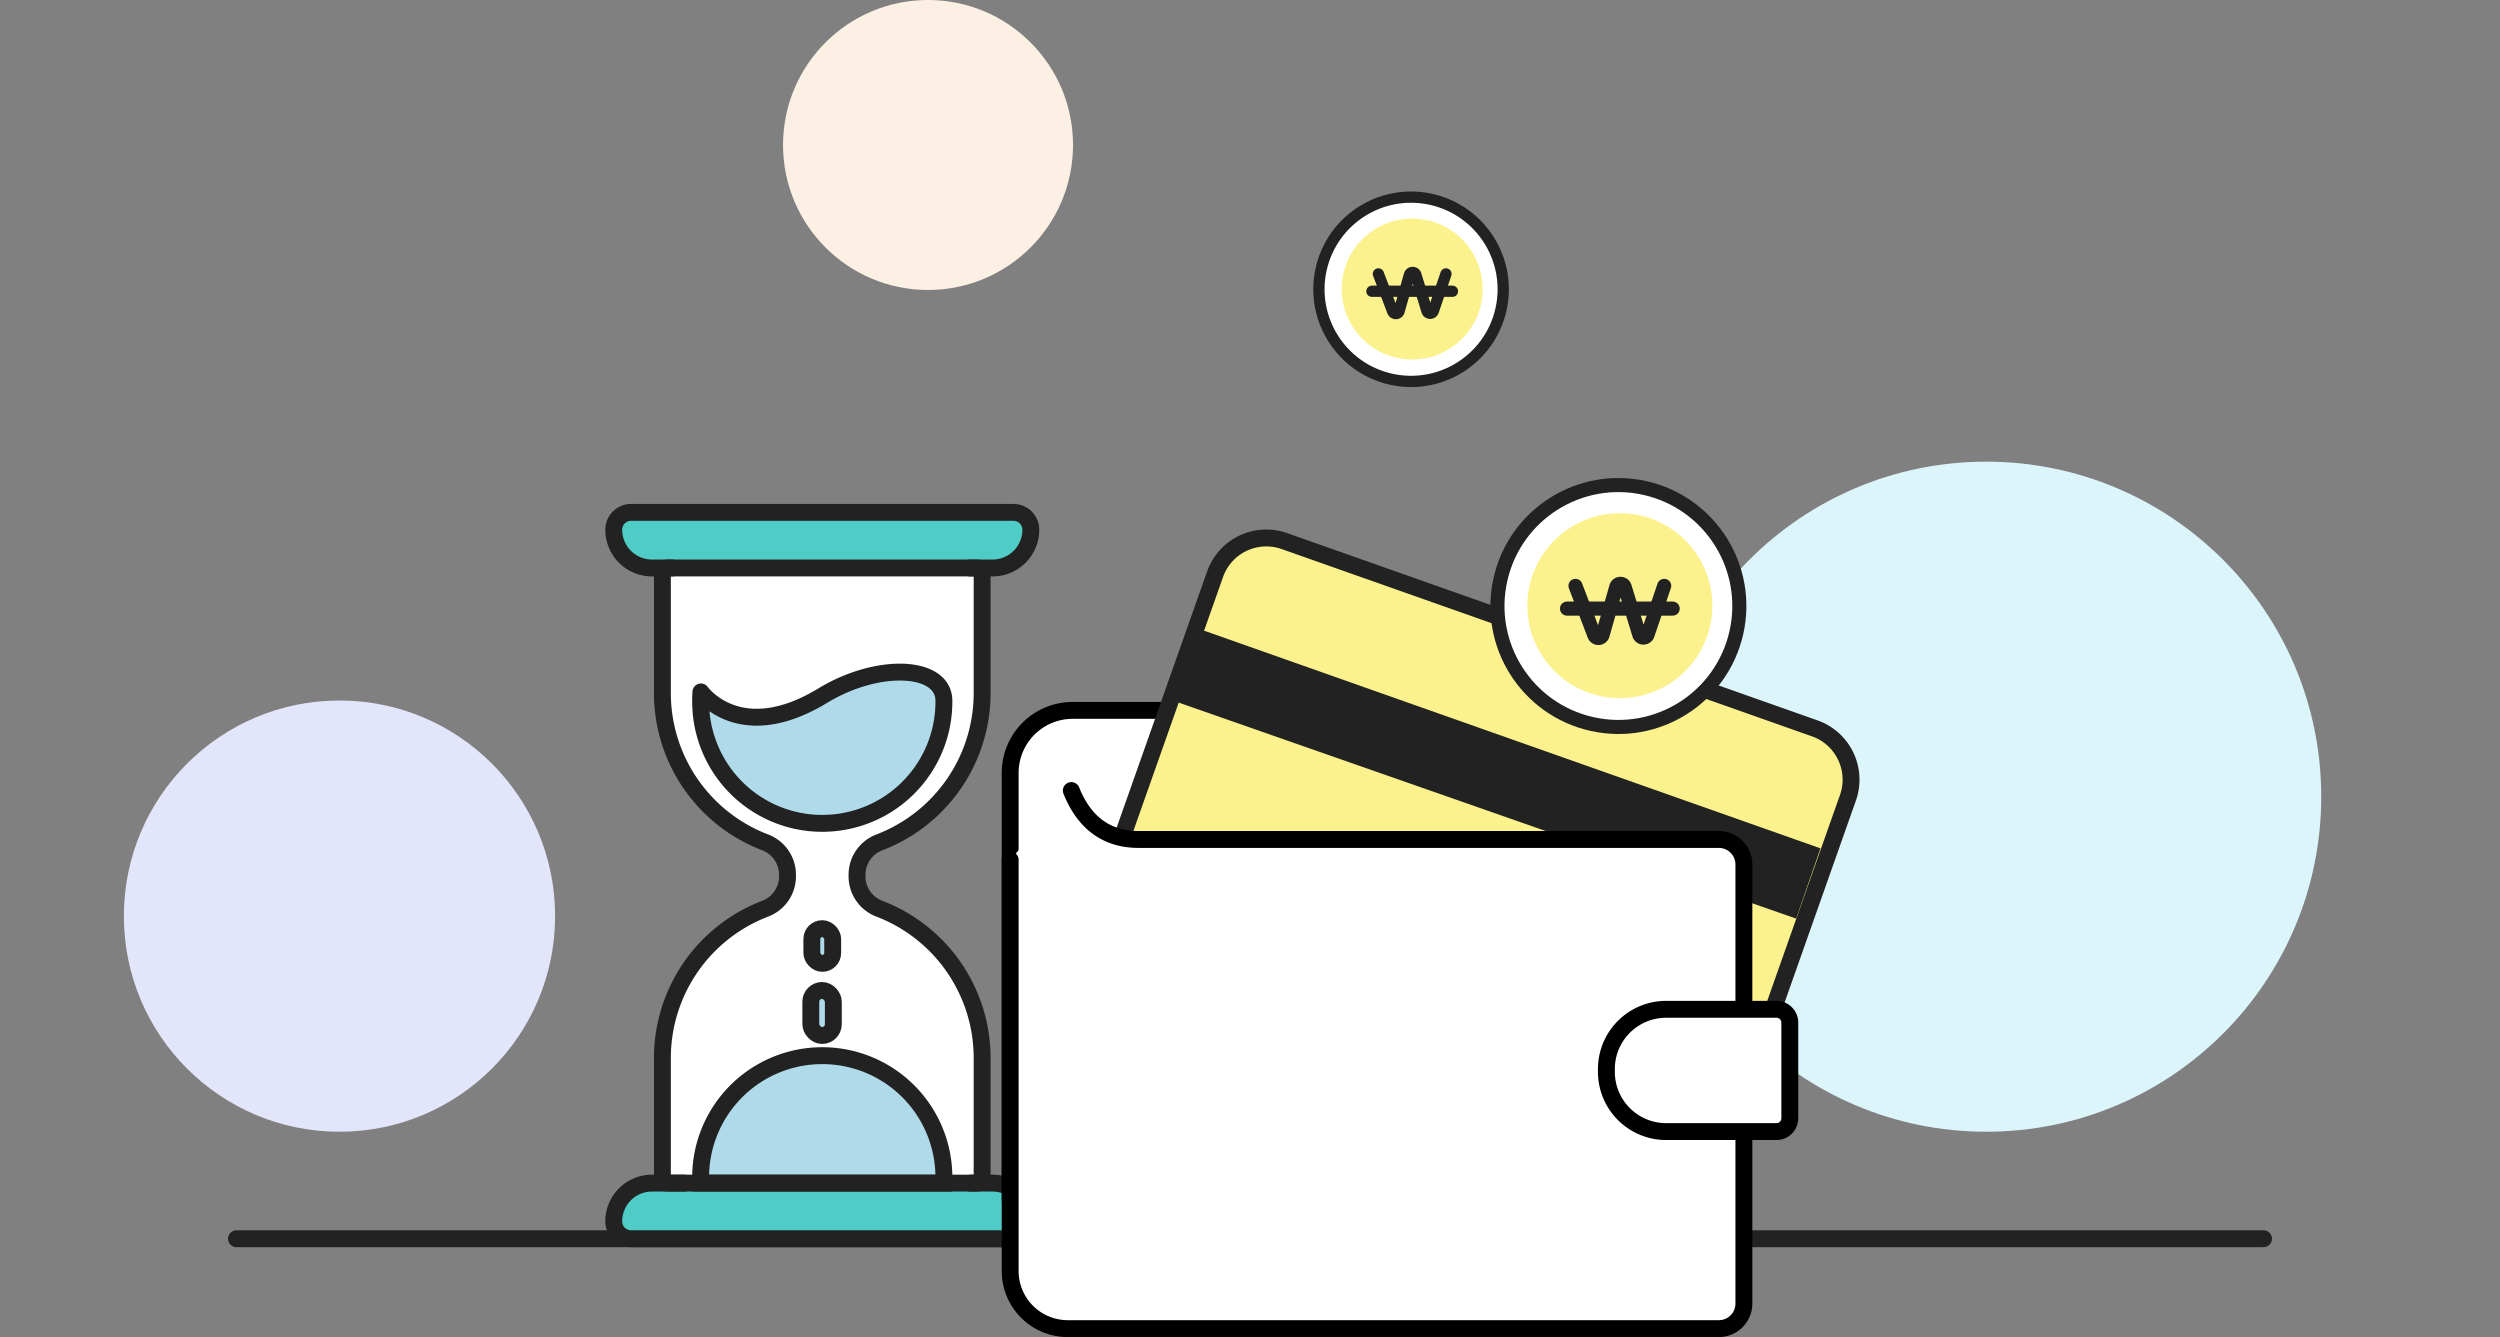<svg xmlns="http://www.w3.org/2000/svg" width="444" height="237.498" viewBox="0 0 444 237.498">
    <rect x="0" y="0" width="444" height="237.498" fill="#808080" stroke="none"/>
    <g transform="translate(39 21.281)">
        <circle data-name="Ellipse 2" cx="59.501" cy="59.501" r="59.501" transform="translate(254.248 60.711)" style="fill:#dcf5fb"/>
        <circle data-name="Ellipse 2" cx="25.75" cy="25.75" r="25.75" transform="translate(100.068 -21.281)" style="fill:#fbf0e3"/>
        <circle data-name="Ellipse 2" cx="38.293" cy="38.293" r="38.293" transform="translate(-17 103.129)" style="fill:#e3e6fb"/>
    </g>
    <path data-name="선 223" transform="translate(42 220)" style="stroke-width:3px;stroke-linecap:round;stroke-linejoin:round;stroke:#222;fill:none" d="M0 0h360"/>
    <g transform="translate(109 90.996)">
        <path data-name="사각형 1933" d="M3.125 0h67.75A3.125 3.125 0 0 1 74 3.125 6.875 6.875 0 0 1 67.125 10H6.875A6.875 6.875 0 0 1 0 3.125 3.125 3.125 0 0 1 3.125 0z" transform="translate(0 -.092)" style="fill:#50ccc6"/>
        <path data-name="사각형 1934" d="M6.875 0h60.25A6.875 6.875 0 0 1 74 6.875 3.125 3.125 0 0 1 70.875 10H3.125A3.125 3.125 0 0 1 0 6.875 6.875 6.875 0 0 1 6.875 0z" transform="translate(0 118.908)" style="fill:#50ccc6"/>
        <path data-name="패스 6243" d="M165.054 43.718V22.459a.958.958 0 0 0-.959-.959h-54.868a.959.959 0 0 0-.959.959v21.259a28.391 28.391 0 0 0 18.227 26.507 6.142 6.142 0 0 1 3.993 5.716v.368a6.142 6.142 0 0 1-3.993 5.716 28.391 28.391 0 0 0-18.227 26.507v21.259a.959.959 0 0 0 .959.959h54.868a.958.958 0 0 0 .959-.959v-21.259a28.391 28.391 0 0 0-18.226-26.507 6.142 6.142 0 0 1-3.994-5.716v-.368a6.142 6.142 0 0 1 3.994-5.716 28.391 28.391 0 0 0 18.226-26.507z" transform="translate(-99.627 -11.624)" style="fill:#fff"/>
        <path data-name="패스 6244" d="M104.661 15.376h-3.6a6.79 6.79 0 0 1-6.79-6.79h0A3.087 3.087 0 0 1 97.354 5.5h67.9a3.086 3.086 0 0 1 3.086 3.086h0a6.79 6.79 0 0 1-6.79 6.79h-4.013" transform="translate(-94.268 -5.5)" style="stroke-width:3px;stroke-linecap:round;stroke-linejoin:round;stroke:#222;fill:none"/>
        <path data-name="패스 6247" d="M162.448 184.462c.016-.343.026-.688.026-1.034a21.6 21.6 0 0 0-43.206 0c0 .346.01.691.027 1.034z" transform="translate(-103.837 -65.336)" style="stroke-miterlimit:10;fill:#afdae9;stroke-width:3px;stroke:#222"/>
        <path data-name="패스 6248" d="M106.789 198.5h-5.731a6.79 6.79 0 0 0-6.79 6.79h0a3.087 3.087 0 0 0 3.086 3.086h67.9a3.086 3.086 0 0 0 3.086-3.086h0a6.79 6.79 0 0 0-6.79-6.79h-3.856" transform="translate(-94.268 -79.374)" style="stroke-width:3px;stroke-linecap:round;stroke-linejoin:round;stroke:#222;fill:none"/>
        <path data-name="패스 6249" d="M162.473 56.561a21.6 21.6 0 0 1-43.175 1.19 21.979 21.979 0 0 1 .025-2.768s6.8 9.615 21.546.711c9.917-6.067 21.606-5.466 21.604.867z" transform="translate(-103.837 -23.092)" style="fill:#afdae9;stroke-width:3px;stroke-linecap:round;stroke-linejoin:round;stroke:#222"/>
        <rect data-name="사각형 1935" width="4" height="8" rx="2" transform="translate(35 84.908)" style="stroke-miterlimit:10;fill:#afdae9;stroke-width:3px;stroke:#222"/>
        <rect data-name="사각형 1936" width="3.703" height="6.172" rx="1.852" transform="translate(35.183 73.929)" style="stroke-miterlimit:10;fill:#afdae9;stroke-width:3px;stroke:#222"/>
        <path data-name="패스 6250" d="M165.054 43.718V22.459a.958.958 0 0 0-.959-.959h-54.868a.959.959 0 0 0-.959.959v21.259a28.391 28.391 0 0 0 18.227 26.507 6.142 6.142 0 0 1 3.993 5.716v.368a6.142 6.142 0 0 1-3.993 5.716 28.391 28.391 0 0 0-18.227 26.507v21.259a.959.959 0 0 0 .959.959h54.868a.958.958 0 0 0 .959-.959v-21.259a28.391 28.391 0 0 0-18.226-26.507 6.142 6.142 0 0 1-3.994-5.716v-.368a6.142 6.142 0 0 1 3.994-5.716 28.391 28.391 0 0 0 18.226-26.507z" transform="translate(-99.627 -11.624)" style="stroke-miterlimit:10;stroke-width:3px;stroke:#222;fill:none"/>
    </g>
    <g data-name="그룹 943">
        <path data-name="사각형 390" d="M11.1 0h108.35v86.871h0H0h0V11.1A11.1 11.1 0 0 1 11.1 0z" transform="translate(179.407 126.165)" style="stroke:#000;fill:#fff;stroke-width:3px;stroke-linecap:round;stroke-linejoin:round"/>
        <g data-name="그룹 942">
            <path data-name="패스 1623" d="M394.075 310.568 299.881 277.3a9.652 9.652 0 0 1-5.887-12.316l22.44-63.541a9.654 9.654 0 0 1 12.316-5.887l94.194 33.266a9.652 9.652 0 0 1 5.887 12.316l-22.44 63.54a9.653 9.653 0 0 1-12.316 5.89z" transform="translate(-100.636 -99.459)" style="fill:#fcf28d;stroke-width:3px;stroke-linecap:round;stroke-linejoin:round;stroke:#222"/>
            <path data-name="패스 1624" d="M419.27 262.242 309.389 223.8l4.674-12.719 109.527 38.681z" transform="translate(-100.273 -99.093)" style="fill:#222"/>
        </g>
        <path data-name="사각형 391" d="M24.694 0h80.919a24.693 24.693 0 0 1 24.693 24.693v37.484a24.693 24.693 0 0 1-24.693 24.693H49.886A49.886 49.886 0 0 1 0 36.985V24.694A24.694 24.694 0 0 1 24.694 0z" transform="translate(179.407 149.089)" style="stroke-width:2px;stroke:#000;fill:#fff;stroke-linecap:round;stroke-linejoin:round"/>
        <path data-name="패스 1625" d="M291.2 238.864c2.172 5.429 5.993 8.687 11.945 8.687H406.2a4.446 4.446 0 0 1 4.448 4.449v77.978a4.447 4.447 0 0 1-4.447 4.447H290.568a10.227 10.227 0 0 1-10.227-10.227v-73.027" transform="translate(-100.934 -98.462)" style="stroke:#000;fill:#fff;stroke-width:3px;stroke-linecap:round;stroke-linejoin:round"/>
        <path data-name="사각형 392" d="M10.617 0h19.592a2.367 2.367 0 0 1 2.367 2.367V19.35a2.367 2.367 0 0 1-2.367 2.367H10.617A10.617 10.617 0 0 1 0 11.1v-.483A10.617 10.617 0 0 1 10.617 0z" transform="translate(285.293 179.253)" style="stroke:#000;fill:#fff;stroke-width:3px;stroke-linecap:round;stroke-linejoin:round"/>
    </g>
    <g data-name="그룹 945" transform="translate(261.746 81.948)">
        <circle data-name="타원 76" cx="21.478" cy="21.478" r="21.478" transform="rotate(-77.278 26.208 20.95)" style="stroke-width:2.5px;fill:#fff;stroke-linecap:round;stroke-linejoin:round;stroke:#222"/>
        <circle data-name="타원 77" cx="16.426" cy="16.426" r="16.426" transform="translate(9.513 9.197)" style="fill:#fcf28d"/>
        <g data-name="그룹 944">
            <path data-name="패스 1626" d="m378.509 203.33 3.338 8.753a.782.782 0 0 0 1.483-.064l2.418-8.486a.782.782 0 0 1 1.5-.014l2.577 8.445a.783.783 0 0 0 1.489.024l2.948-8.657" transform="translate(-360.447 -181.227)" style="stroke-width:2.5px;stroke-linecap:round;stroke-linejoin:round;stroke:#222;fill:none"/>
            <path data-name="선 367" transform="translate(16.552 26.14)" style="stroke-width:2.5px;stroke-linecap:round;stroke-linejoin:round;stroke:#222;fill:none" d="M0 0h18.773"/>
        </g>
    </g>
    <g data-name="그룹 947" transform="translate(231.041 31.811)">
        <circle data-name="타원 78" cx="16.364" cy="16.364" r="16.364" transform="rotate(-77.278 19.967 15.962)" style="stroke-width:2px;fill:#fff;stroke-linecap:round;stroke-linejoin:round;stroke:#222"/>
        <circle data-name="타원 79" cx="12.515" cy="12.515" r="12.515" transform="translate(7.248 7.007)" style="fill:#fcf28d"/>
        <g data-name="그룹 946">
            <path data-name="패스 1627" d="m344.282 149.16 2.544 6.669a.6.6 0 0 0 1.13-.049l1.842-6.466a.6.6 0 0 1 1.143-.01l1.964 6.434a.6.6 0 0 0 1.134.018l2.246-6.6" transform="translate(-330.521 -132.32)" style="stroke-width:2px;stroke-linecap:round;stroke-linejoin:round;stroke:#222;fill:none"/>
            <path data-name="선 368" transform="translate(12.611 19.917)" style="stroke-width:2px;stroke-linecap:round;stroke-linejoin:round;stroke:#222;fill:none" d="M0 0h14.303"/>
        </g>
    </g>
</svg>
